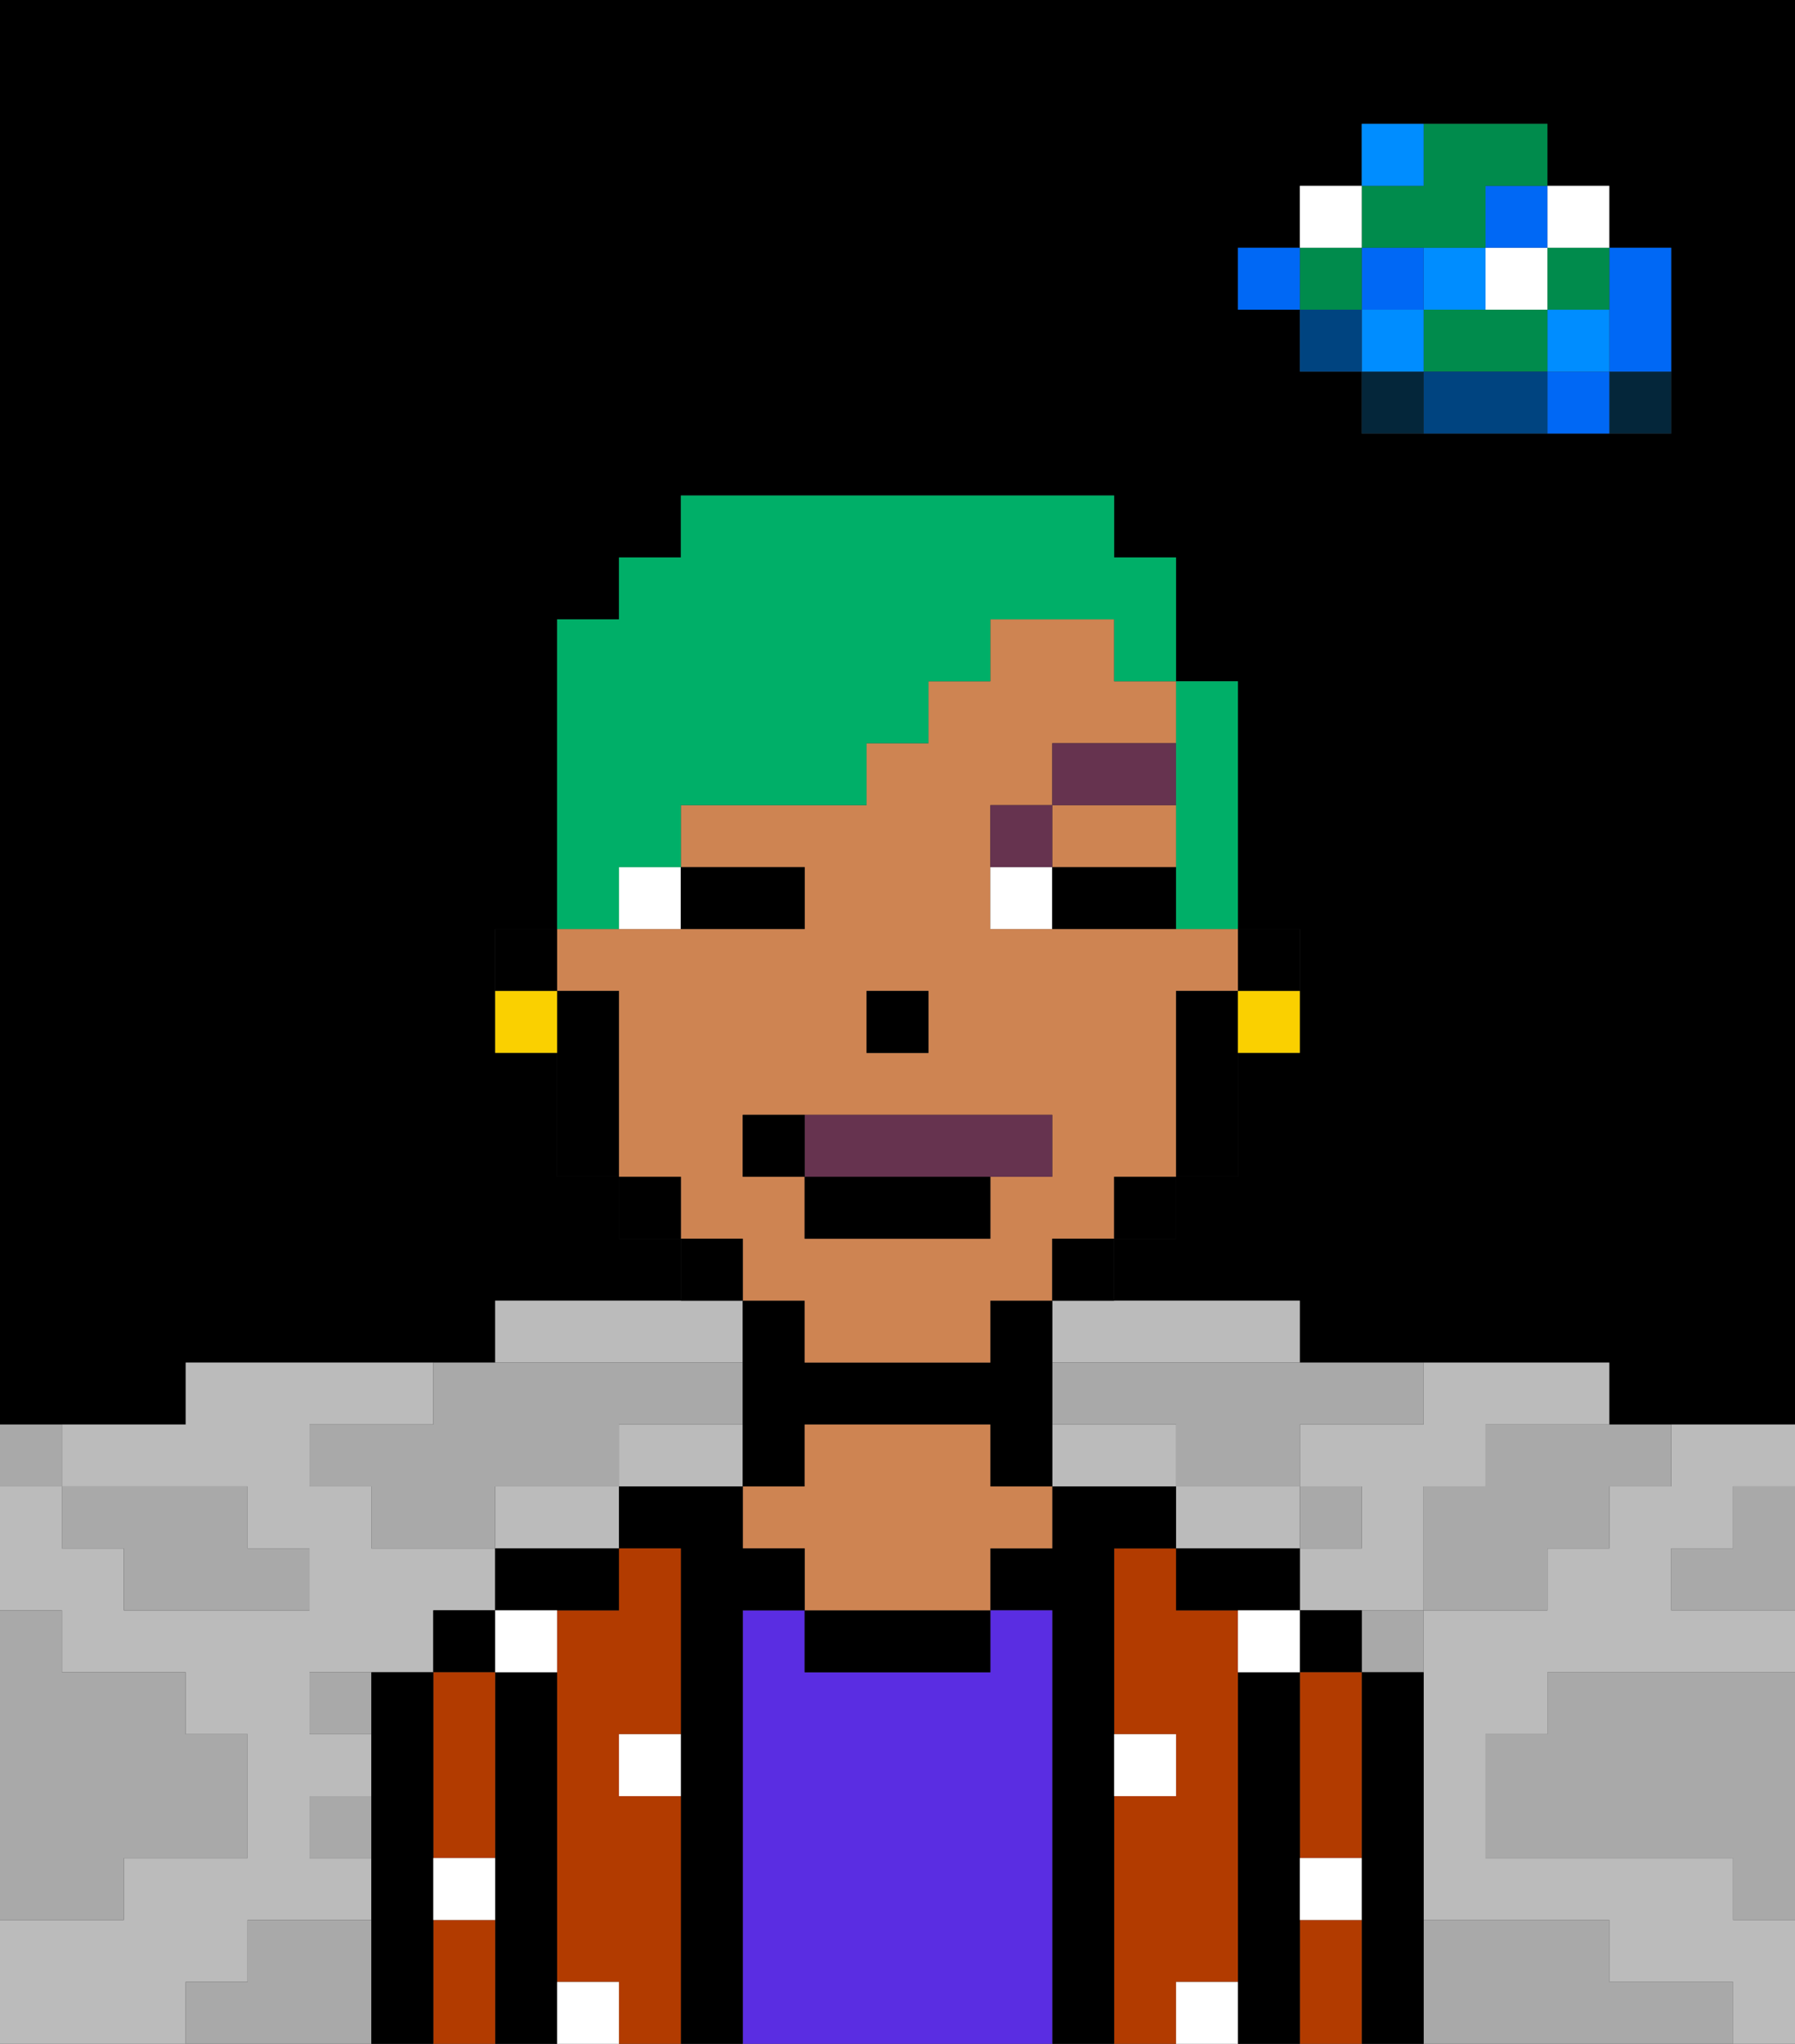 <svg xmlns="http://www.w3.org/2000/svg" viewBox="0 0 29 33"><rect x="0" y="0" width="29" height="33" fill="#333333" stroke="none"/><defs><style>polygon,rect,path{shape-rendering:crispedges;}polygon,rect,path{shape-rendering:crispedges;}.kb97-1{fill:#a9a9a9;}.kb97-2{fill:#bbbbbb;}.kb97-3{fill:#04263a;}.kb97-4{fill:#0068f5;}.kb97-5{fill:#008dff;}.kb97-6{fill:#008b4c;}.kb97-7{fill:#ffffff;}.kb97-8{fill:#004480;}.kb97-9{fill:#000000;}.kb97-10{fill:#b23b00;}.kb97-11{fill:#5a2de2;}.kb97-12{fill:#ce8452;}.kb97-13{fill:#ffffff;}.kb97-14{fill:#66334f;}.kb97-15{fill:#66334f;}.kb97-16{fill:#00af68;}.kb97-17{fill:#fad000;}</style></defs><polygon class="kb97-1" points="28 25 27 25 27 26 28 26 29 26 29 25 29 24 28 24 28 25"/><path class="kb97-9" d="M27,0H0V23H3V22H8V21h3V20H10V19H9V17H8V15H9V10h1V9h1V8h7V9h1v2h1v4h1v2H20v2H19v1H18v1h3v1h5v1h3V0H27Zm0,5V7H22V6H21V5H20V4h1V3h1V2h3V3h1V4h1Z"/><polygon class="kb97-1" points="27 32 26 32 26 31 25 31 24 31 23 31 23 32 23 33 24 33 25 33 26 33 27 33 28 33 28 32 27 32"/><polygon class="kb97-1" points="27 27 26 27 25 27 25 28 24 28 24 29 24 30 25 30 26 30 27 30 28 30 28 31 29 31 29 30 29 29 29 28 29 27 28 27 27 27"/><polygon class="kb97-2" points="22 23 21 23 21 24 22 24 22 25 21 25 21 26 22 26 23 26 23 25 23 24 24 24 24 23 25 23 26 23 26 22 25 22 24 22 23 22 23 23 22 23"/><polygon class="kb97-2" points="21 25 21 24 20 24 19 24 19 25 20 25 21 25"/><polygon class="kb97-2" points="10 22 11 22 12 22 12 21 11 21 10 21 9 21 8 21 8 22 9 22 10 22"/><polygon class="kb97-2" points="4 32 4 31 5 31 6 31 6 30 5 30 5 29 6 29 6 28 5 28 5 27 6 27 7 27 7 26 8 26 8 25 7 25 6 25 6 24 5 24 5 23 6 23 7 23 7 22 6 22 5 22 4 22 3 22 3 23 2 23 1 23 1 24 2 24 3 24 4 24 4 25 5 25 5 26 4 26 3 26 2 26 2 25 1 25 1 24 0 24 0 25 0 26 1 26 1 27 2 27 3 27 3 28 4 28 4 29 4 30 3 30 2 30 2 31 1 31 0 31 0 32 0 33 1 33 2 33 3 33 3 32 4 32"/><polygon class="kb97-2" points="27 23 27 24 26 24 26 25 25 25 25 26 24 26 23 26 23 27 23 28 23 29 23 30 23 31 24 31 25 31 26 31 26 32 27 32 28 32 28 33 29 33 29 32 29 31 28 31 28 30 27 30 26 30 25 30 24 30 24 29 24 28 25 28 25 27 26 27 27 27 28 27 29 27 29 26 28 26 27 26 27 25 28 25 28 24 29 24 29 23 28 23 27 23"/><polygon class="kb97-2" points="8 24 8 25 9 25 10 25 10 24 9 24 8 24"/><polygon class="kb97-2" points="17 22 18 22 19 22 20 22 21 22 21 21 20 21 19 21 18 21 17 21 17 22"/><polygon class="kb97-2" points="11 23 10 23 10 24 11 24 12 24 12 23 11 23"/><polygon class="kb97-2" points="18 23 17 23 17 24 18 24 19 24 19 23 18 23"/><rect class="kb97-3" x="26" y="6" width="1" height="1"/><polygon class="kb97-4" points="26 5 26 6 27 6 27 5 27 4 26 4 26 5"/><rect class="kb97-4" x="25" y="6" width="1" height="1"/><rect class="kb97-5" x="25" y="5" width="1" height="1"/><rect class="kb97-6" x="25" y="4" width="1" height="1"/><rect class="kb97-7" x="25" y="3" width="1" height="1"/><polygon class="kb97-1" points="24 23 24 24 23 24 23 25 23 26 24 26 25 26 25 25 26 25 26 24 27 24 27 23 26 23 25 23 24 23"/><polygon class="kb97-6" points="24 5 23 5 23 6 24 6 25 6 25 5 24 5"/><rect class="kb97-7" x="24" y="4" width="1" height="1"/><rect class="kb97-4" x="24" y="3" width="1" height="1"/><polygon class="kb97-8" points="24 6 23 6 23 7 24 7 25 7 25 6 24 6"/><rect class="kb97-5" x="23" y="4" width="1" height="1"/><rect class="kb97-1" x="22" y="26" width="1" height="1"/><rect class="kb97-3" x="22" y="6" width="1" height="1"/><rect class="kb97-5" x="22" y="5" width="1" height="1"/><rect class="kb97-4" x="22" y="4" width="1" height="1"/><polygon class="kb97-6" points="23 4 24 4 24 3 25 3 25 2 24 2 23 2 23 3 22 3 22 4 23 4"/><rect class="kb97-5" x="22" y="2" width="1" height="1"/><rect class="kb97-1" x="21" y="24" width="1" height="1"/><rect class="kb97-8" x="21" y="5" width="1" height="1"/><rect class="kb97-6" x="21" y="4" width="1" height="1"/><rect class="kb97-7" x="21" y="3" width="1" height="1"/><rect class="kb97-4" x="20" y="4" width="1" height="1"/><polygon class="kb97-1" points="19 22 18 22 17 22 17 23 18 23 19 23 19 24 20 24 21 24 21 23 22 23 23 23 23 22 22 22 21 22 20 22 19 22"/><rect class="kb97-1" x="5" y="27" width="1" height="1"/><polygon class="kb97-1" points="6 23 5 23 5 24 6 24 6 25 7 25 8 25 8 24 9 24 10 24 10 23 11 23 12 23 12 22 11 22 10 22 9 22 8 22 7 22 7 23 6 23"/><polygon class="kb97-1" points="6 31 5 31 4 31 4 32 3 32 3 33 4 33 5 33 6 33 6 32 6 31"/><rect class="kb97-1" x="5" y="29" width="1" height="1"/><polygon class="kb97-1" points="2 31 2 30 3 30 4 30 4 29 4 28 3 28 3 27 2 27 1 27 1 26 0 26 0 27 0 28 0 29 0 30 0 31 1 31 2 31"/><polygon class="kb97-1" points="2 25 2 26 3 26 4 26 5 26 5 25 4 25 4 24 3 24 2 24 1 24 1 25 2 25"/><rect class="kb97-1" y="23" width="1" height="1"/><polygon class="kb97-9" points="23 31 23 30 23 29 23 28 23 27 22 27 22 28 22 29 22 30 22 31 22 32 22 33 23 33 23 32 23 31"/><rect class="kb97-9" x="21" y="26" width="1" height="1"/><polygon class="kb97-10" points="22 31 21 31 21 32 21 33 22 33 22 32 22 31"/><polygon class="kb97-10" points="21 28 21 29 21 30 22 30 22 29 22 28 22 27 21 27 21 28"/><polygon class="kb97-9" points="21 31 21 30 21 29 21 28 21 27 20 27 20 28 20 29 20 30 20 31 20 32 20 33 21 33 21 32 21 31"/><polygon class="kb97-10" points="20 32 20 31 20 30 20 29 20 28 20 27 20 26 19 26 19 25 18 25 18 26 18 27 18 28 19 28 19 29 18 29 18 30 18 31 18 32 18 33 19 33 19 32 20 32"/><polygon class="kb97-9" points="21 25 20 25 19 25 19 26 20 26 21 26 21 25"/><polygon class="kb97-9" points="18 31 18 30 18 29 18 28 18 27 18 26 18 25 19 25 19 24 18 24 17 24 17 25 16 25 16 26 17 26 17 27 17 28 17 29 17 30 17 31 17 32 17 33 18 33 18 32 18 31"/><polygon class="kb97-11" points="17 31 17 30 17 29 17 28 17 27 17 26 16 26 16 27 15 27 14 27 13 27 13 26 12 26 12 27 12 28 12 29 12 30 12 31 12 32 12 33 13 33 14 33 15 33 16 33 17 33 17 32 17 31"/><polygon class="kb97-9" points="14 26 13 26 13 27 14 27 15 27 16 27 16 26 15 26 14 26"/><polygon class="kb97-9" points="17 22 17 21 16 21 16 22 15 22 14 22 13 22 13 21 12 21 12 22 12 23 12 24 13 24 13 23 14 23 15 23 16 23 16 24 17 24 17 23 17 22"/><polygon class="kb97-12" points="16 23 15 23 14 23 13 23 13 24 12 24 12 25 13 25 13 26 14 26 15 26 16 26 16 25 17 25 17 24 16 24 16 23"/><polygon class="kb97-9" points="12 31 12 30 12 29 12 28 12 27 12 26 13 26 13 25 12 25 12 24 11 24 10 24 10 25 11 25 11 26 11 27 11 28 11 29 11 30 11 31 11 32 11 33 12 33 12 32 12 31"/><polygon class="kb97-10" points="11 31 11 30 11 29 10 29 10 28 11 28 11 27 11 26 11 25 10 25 10 26 9 26 9 27 9 28 9 29 9 30 9 31 9 32 10 32 10 33 11 33 11 32 11 31"/><polygon class="kb97-9" points="8 25 8 26 9 26 10 26 10 25 9 25 8 25"/><polygon class="kb97-9" points="9 31 9 30 9 29 9 28 9 27 8 27 8 28 8 29 8 30 8 31 8 32 8 33 9 33 9 32 9 31"/><rect class="kb97-9" x="7" y="26" width="1" height="1"/><polygon class="kb97-10" points="8 31 7 31 7 32 7 33 8 33 8 32 8 31"/><polygon class="kb97-10" points="7 28 7 29 7 30 8 30 8 29 8 28 8 27 7 27 7 28"/><polygon class="kb97-9" points="7 31 7 30 7 29 7 28 7 27 6 27 6 28 6 29 6 30 6 31 6 32 6 33 7 33 7 32 7 31"/><rect class="kb97-13" x="10" y="28" width="1" height="1"/><rect class="kb97-13" x="18" y="28" width="1" height="1"/><rect class="kb97-13" x="8" y="26" width="1" height="1"/><rect class="kb97-13" x="19" y="32" width="1" height="1"/><rect class="kb97-13" x="9" y="32" width="1" height="1"/><rect class="kb97-13" x="7" y="30" width="1" height="1"/><rect class="kb97-13" x="21" y="30" width="1" height="1"/><rect class="kb97-13" x="20" y="26" width="1" height="1"/><rect class="kb97-9" x="20" y="15" width="1" height="1"/><path class="kb97-12" d="M12,21h1v1h3V21h1V20h1V19h1V16h1V15H16V13h1V12h2V11H18V10H16v1H15v1H14v1H11v1h2v1H9v1h1v3h1v1h1Zm2-5h1v1H14Zm-2,2h5v1H16v1H13V19H12Z"/><polygon class="kb97-12" points="18 14 19 14 19 13 17 13 17 14 18 14"/><polygon class="kb97-9" points="19 16 19 17 19 18 19 19 20 19 20 18 20 17 20 16 19 16"/><rect class="kb97-9" x="18" y="19" width="1" height="1"/><rect class="kb97-9" x="17" y="20" width="1" height="1"/><rect class="kb97-9" x="11" y="20" width="1" height="1"/><rect class="kb97-9" x="10" y="19" width="1" height="1"/><polygon class="kb97-9" points="10 17 10 16 9 16 9 17 9 18 9 19 10 19 10 18 10 17"/><rect class="kb97-9" x="8" y="15" width="1" height="1"/><rect class="kb97-9" x="14" y="16" width="1" height="1"/><rect class="kb97-7" x="10" y="14" width="1" height="1"/><rect class="kb97-7" x="16" y="14" width="1" height="1"/><polygon class="kb97-9" points="12 15 13 15 13 14 12 14 11 14 11 15 12 15"/><polygon class="kb97-9" points="18 14 17 14 17 15 18 15 19 15 19 14 18 14"/><rect class="kb97-14" x="16" y="13" width="1" height="1"/><rect class="kb97-14" x="17" y="12" width="2" height="1"/><polygon class="kb97-15" points="16 19 17 19 17 18 13 18 13 19 16 19"/><rect class="kb97-9" x="13" y="19" width="3" height="1"/><rect class="kb97-9" x="12" y="18" width="1" height="1"/><polygon class="kb97-16" points="10 14 11 14 11 13 12 13 13 13 14 13 14 12 15 12 15 11 16 11 16 10 17 10 18 10 18 11 19 11 19 10 19 9 18 9 18 8 17 8 16 8 15 8 14 8 13 8 12 8 11 8 11 9 10 9 10 10 9 10 9 11 9 12 9 13 9 14 9 15 10 15 10 14"/><polygon class="kb97-16" points="19 13 19 14 19 15 20 15 20 14 20 13 20 12 20 11 19 11 19 12 19 13"/><rect class="kb97-17" x="20" y="16" width="1" height="1"/><rect class="kb97-17" x="8" y="16" width="1" height="1"/></svg>